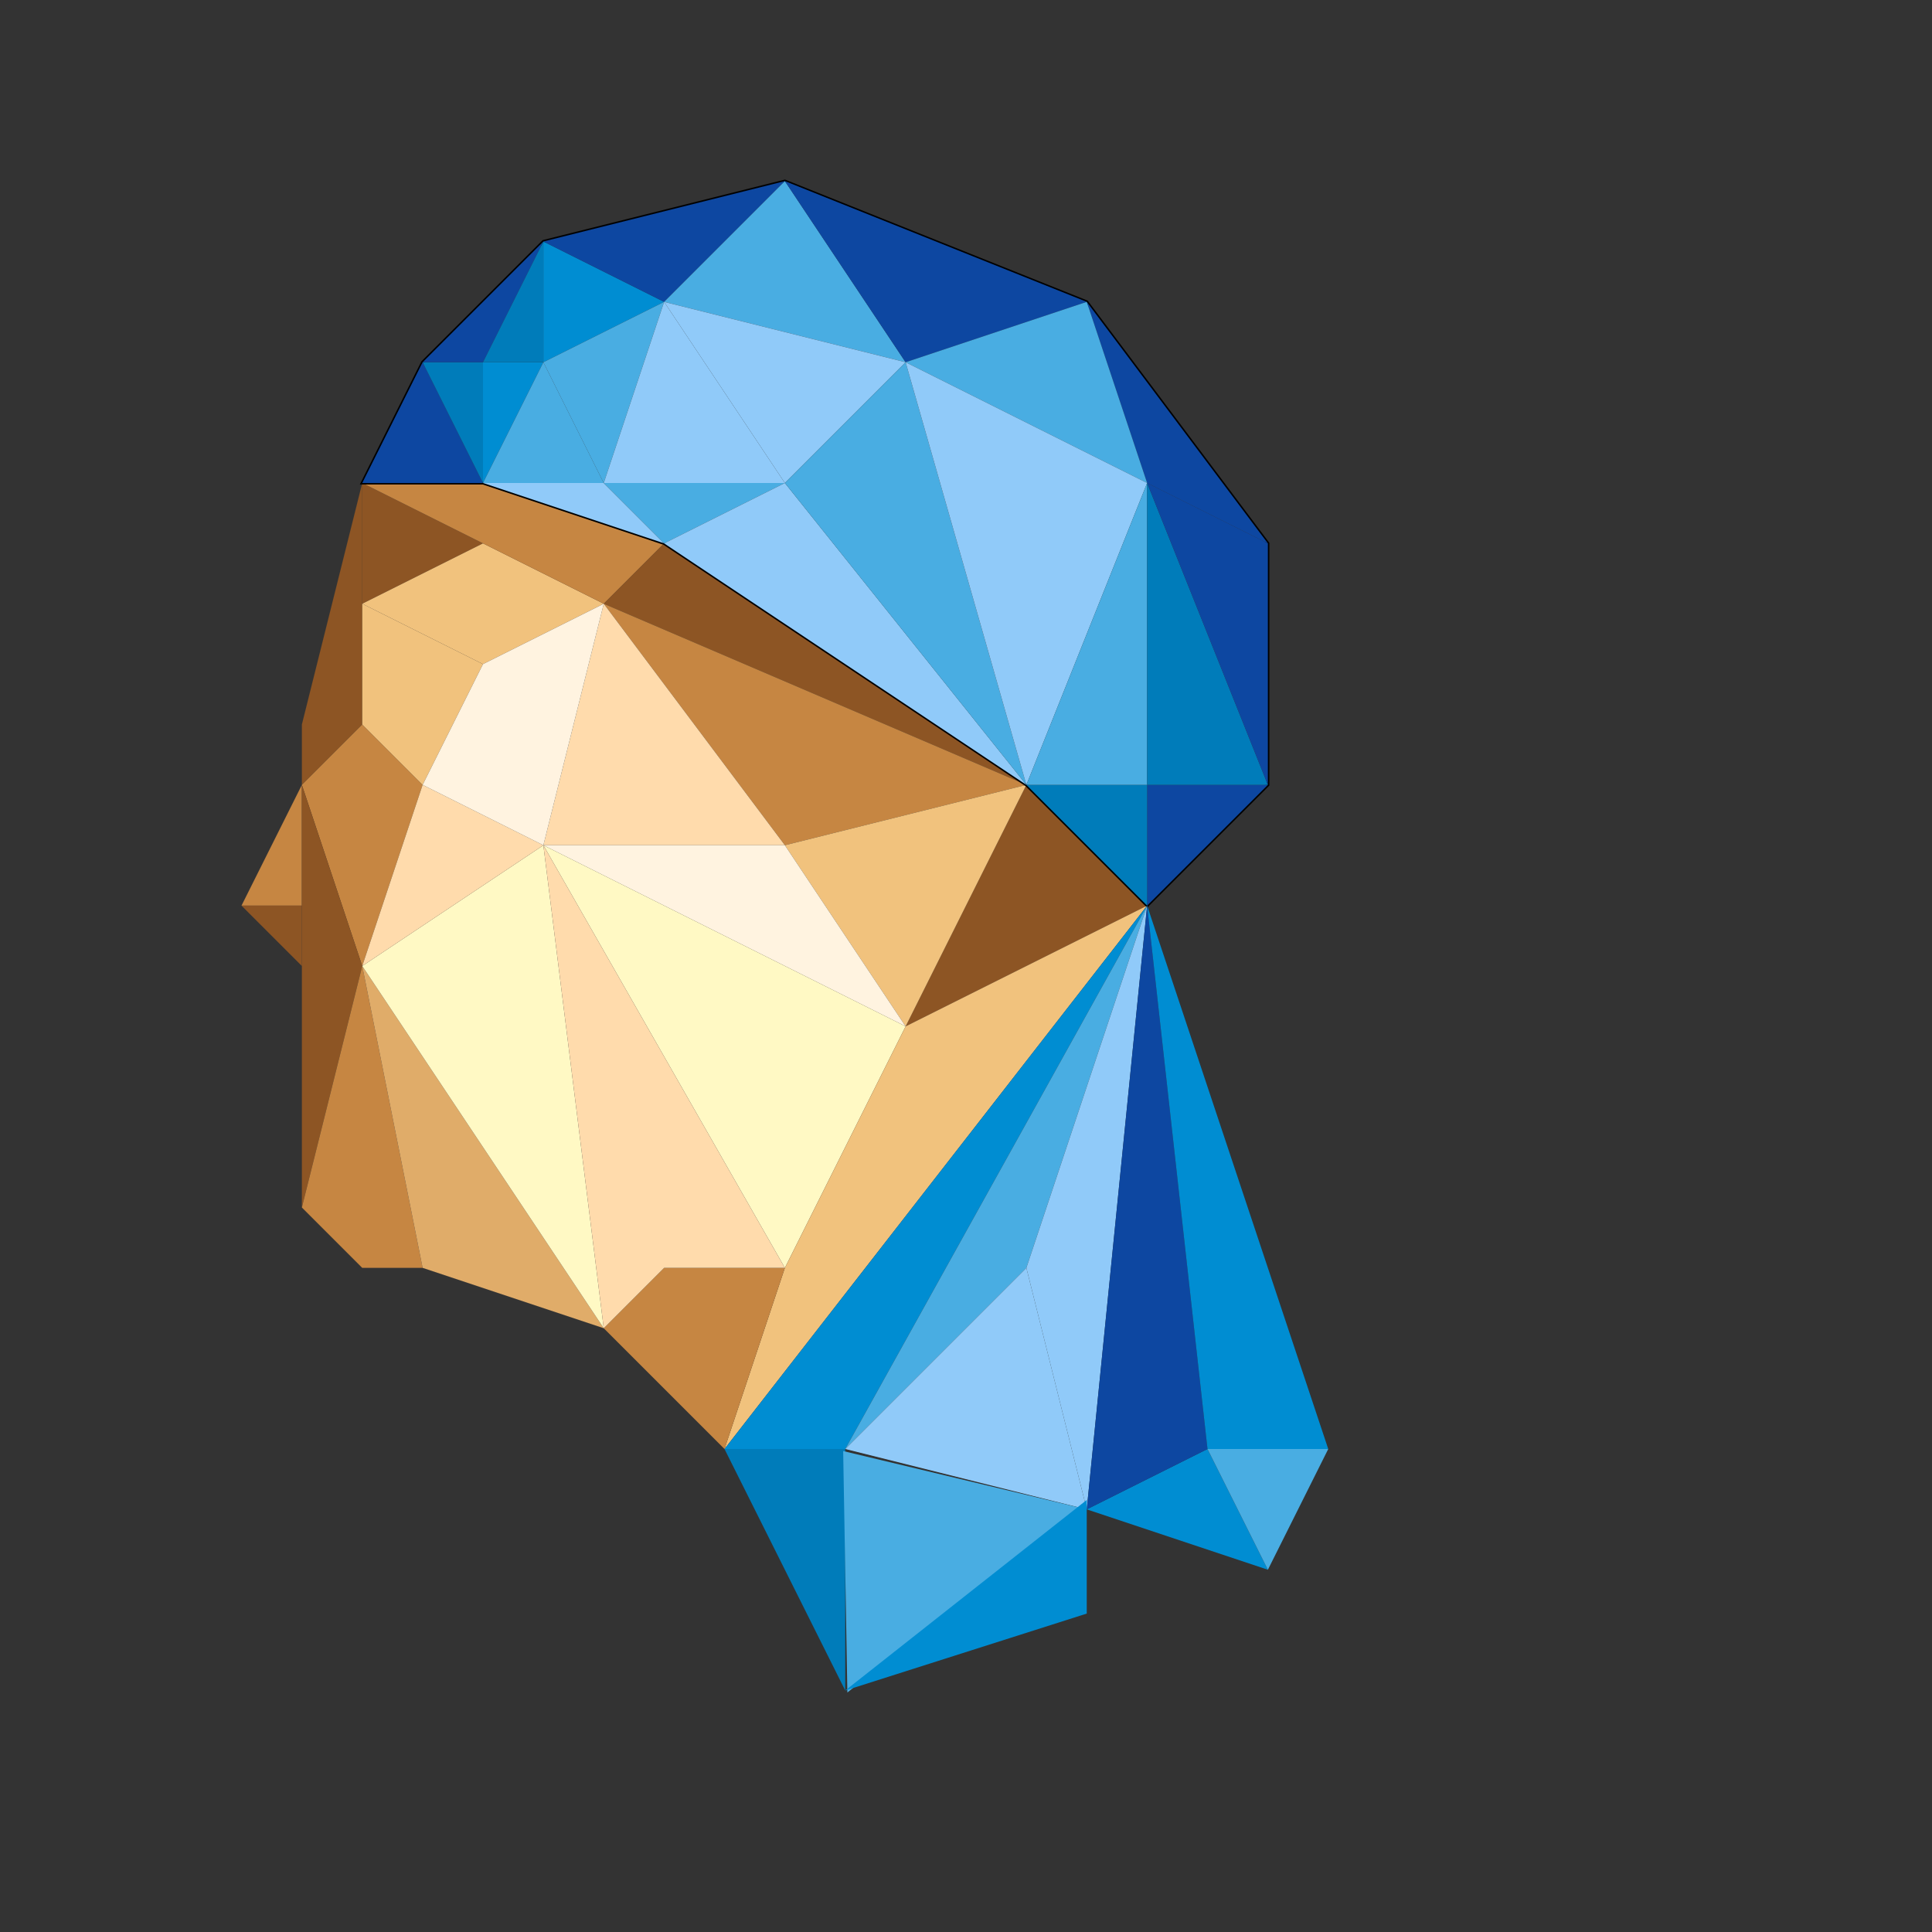 <?xml version="1.0" encoding="UTF-8" standalone="no"?>
<!DOCTYPE svg PUBLIC "-//W3C//DTD SVG 1.1//EN" "http://www.w3.org/Graphics/SVG/1.1/DTD/svg11.dtd">
<svg version="1.1" xmlns="http://www.w3.org/2000/svg" xmlns:xlink="http://www.w3.org/1999/xlink" preserveAspectRatio="xMidYMid meet" viewBox="0 0 640 640" width="640" height="640"><rect x="0" y="0" width="640" height="640" fill="#333333" stroke="none"/><defs><path d="M380 300L340 260L280 220L220 180L160 160L120 160L100 240L100 260L80 300L100 320L100 360L100 400L120 420L140 420L200 440L240 480L380 300Z" id="e2L0GQB8Tf"></path><path d="M100 260L100 300L80 300L100 260Z" id="dLehEw2uC"></path><path d="M80 300L100 300L100 320L80 300Z" id="a21ZPNVeEh"></path><path d="M100 240L120 160L120 240L100 260L100 240Z" id="b1AqhFVxU6"></path><path d="" id="cF1Y0H16u"></path><path d="M100 260L120 240L140 260L120 320L100 260Z" id="cpBqptrPd"></path><path d="M120 240L120 200L160 220L140 260L120 240Z" id="b1AaezVC5"></path><path d="M120 160L160 180L120 200L120 160Z" id="b2IdsPXAnm"></path><path d="M200 200L160 180L120 200L160 220L200 200Z" id="dLCCgEeqZ"></path><path d="M120 160L160 160L220 180L200 200L120 160Z" id="j1Gfb5RJ2T"></path><path d="M100 320L100 400L120 320L100 320Z" id="bWdEHy0YC"></path><path d="M120 420L100 400L120 320L140 420L120 420Z" id="cqgTNv6bP"></path><path d="M120 320L140 420L200 440L120 320Z" id="bsN8DpqPA"></path><path d="M200 440L120 320L180 280L200 440Z" id="a1bxvFuxAI"></path><path d="M220 180L340 260L200 200L220 180Z" id="a1PHFtU3Q2"></path><path d="M200 200L260 280L340 260L200 200Z" id="crLxhmV2B"></path><path d="M300 340L340 260L380 300L300 340Z" id="bw9wpWi1W"></path><path d="M180 280L200 200L260 280L180 280Z" id="a27OtMdUIN"></path><path d="M260 280L340 260L300 340L260 280Z" id="aqHN6wdD"></path><path d="M260 280L180 280L300 340L260 280Z" id="c2Tjv6WCB"></path><path d="M180 280L260 420L300 340L180 280Z" id="aLgPBgygj"></path><path d="M380 300L300 340L260 420L240 480L380 300Z" id="f1iL9hglH"></path><path d="M120 320L100 260L100 320L120 320Z" id="a26OEOhxn"></path><path d="M420 520L440 480L380 300L360 500L360 535.59L280 560L240 480" id="bruMiKKwG"></path><path d="M360 500L420 520L360 500Z" id="e3zpJGS2Dl"></path><path d="M160 160L220 180L340 260L380 300L420 260L420 180L360 100L260 60L180 80L140 120L120 160L160 160Z" id="bVTkNivgr"></path><path d="M240 480L280 480L280 560L240 480Z" id="cMoaomfox"></path><path d="M240 480L380 300L280 480L240 480Z" id="j30mE0UWHY"></path><path d="M380 300L340 420L280 480L380 300Z" id="c4hEAlkukG"></path><path d="M380 300L360 500L340 420L380 300Z" id="a2MX5p98zb"></path><path d="M340 420L280 480L360 500L340 420Z" id="b9gqFcY15"></path><path d="M279.31 480.68L357.28 499.33L280.7 560.67L279.31 480.68Z" id="c19Uj0UNNu"></path><path d="M400 480L420 520L360 500L400 480Z" id="a6BHxFSHVj"></path><path d="M400 480L380 300L360 500L400 480Z" id="c2mpRnrqer"></path><path d="M400 480L440 480L420 520L400 480Z" id="b2JwmdJNhw"></path><path d="M440 480L380 300L400 480L440 480Z" id="c3cTJvPk"></path><path d="M360 534.52L360 496.88L280 560L360 534.52Z" id="cOoZHgY5"></path><path d="M140 120L160 160L120 160L140 120Z" id="dzq3n7x9d"></path><path d="M160 120L180 120L160 160L160 120Z" id="c7UECQvnBK"></path><path d="M160 120L160 160L140 120L160 120Z" id="b2yy12eLde"></path><path d="M180 80L160 120L140 120L180 80Z" id="dg6RO3Chc"></path><path d="M160 120L180 80L180 120L160 120Z" id="b1HooiHLj"></path><path d="M180 80L220 100L180 120L180 80Z" id="bLxnPEQNR"></path><path d="M180 80L260 60L220 100L180 80Z" id="b3I7gFrIu"></path><path d="M180 120L200 160L160 160L180 120Z" id="au3N2Zh5r"></path><path d="M160 160L200 160L220 180L160 160Z" id="bs1bkvxh"></path><path d="M180 120L220 100L200 160L180 120Z" id="d6GPIDKr0"></path><path d="M260 60L300 120L220 100L260 60Z" id="dxXKsc3z9"></path><path d="M260 60L360 100L300 120L260 60Z" id="adqmUkbG1"></path><path d="M420 180L380 160L360 100L420 180Z" id="i9z8gE2cA"></path><path d="M300 120L260 160L220 100L300 120Z" id="a1KUAErb6"></path><path d="M200 160L220 100L260 160L200 160Z" id="fRMAAFG7s"></path><path d="M260 160L200 160L220 180L260 160Z" id="a1gBRKWBeJ"></path><path d="M220 180L260 160L340 260L220 180Z" id="defnrPSFU"></path><path d="M260 160L300 120L340 260L260 160Z" id="anNnxXCnt"></path><path d="M300 120L360 100L380 160L300 120Z" id="d1ZEXjgZz9"></path><path d="M300 120L380 160L340 260L300 120Z" id="h1wslIFLvq"></path><path d="M420 260L380 260L380 300L420 260Z" id="c1SSxDSikA"></path><path d="M380 260L340 260L380 300L380 260Z" id="c2Kw3a7i6"></path><path d="M340 260L380 160L380 260L340 260Z" id="b3mZE0ikGP"></path><path d="M380 260L380 160L420 260L380 260Z" id="a4WU7FuYK"></path><path d="M380 160L420 180L420 260L380 160Z" id="ddhwPOZE2"></path><path d="M260 420L220 420L200 440L240 480L260 420Z" id="k2L210ijh9"></path><path d="M220 420L260 420L180 280L200 440L220 420Z" id="a32nGgquIe"></path><path d="M180 280L140 260L120 320L180 280Z" id="bMEQRKSH6"></path><path d="M200 200L160 220L140 260L180 280L200 200Z" id="d2fWxTmRuy"></path></defs><g><g><g><use xlink:href="#e2L0GQB8Tf" opacity="1" fill-opacity="0" stroke="#000000" stroke-width="0" stroke-opacity="1"></use></g></g><g><use xlink:href="#dLehEw2uC" opacity="1" fill="#c68642" fill-opacity="1"></use><g><use xlink:href="#dLehEw2uC" opacity="1" fill-opacity="0" stroke="#000000" stroke-width="0" stroke-opacity="1"></use></g></g><g><use xlink:href="#a21ZPNVeEh" opacity="1" fill="#8d5524" fill-opacity="1"></use><g><use xlink:href="#a21ZPNVeEh" opacity="1" fill-opacity="0" stroke="#000000" stroke-width="0" stroke-opacity="1"></use></g></g><g><use xlink:href="#b1AqhFVxU6" opacity="1" fill="#8d5524" fill-opacity="1"></use><g><use xlink:href="#b1AqhFVxU6" opacity="1" fill-opacity="0" stroke="#000000" stroke-width="0" stroke-opacity="1"></use></g></g><g><g><use xlink:href="#cF1Y0H16u" opacity="1" fill-opacity="0" stroke="#000000" stroke-width="1" stroke-opacity="1"></use></g></g><g><use xlink:href="#cpBqptrPd" opacity="1" fill="#c68642" fill-opacity="1"></use><g><use xlink:href="#cpBqptrPd" opacity="1" fill-opacity="0" stroke="#000000" stroke-width="0" stroke-opacity="1"></use></g></g><g><use xlink:href="#b1AaezVC5" opacity="1" fill="#f1c27d" fill-opacity="1"></use><g><use xlink:href="#b1AaezVC5" opacity="1" fill-opacity="0" stroke="#000000" stroke-width="0" stroke-opacity="1"></use></g></g><g><use xlink:href="#b2IdsPXAnm" opacity="1" fill="#8d5524" fill-opacity="1"></use><g><use xlink:href="#b2IdsPXAnm" opacity="1" fill-opacity="0" stroke="#8d5524" stroke-width="0" stroke-opacity="1"></use></g></g><g><use xlink:href="#dLCCgEeqZ" opacity="1" fill="#f1c27d" fill-opacity="1"></use><g><use xlink:href="#dLCCgEeqZ" opacity="1" fill-opacity="0" stroke="#000000" stroke-width="0" stroke-opacity="1"></use></g></g><g><use xlink:href="#j1Gfb5RJ2T" opacity="1" fill="#c68642" fill-opacity="1"></use><g><use xlink:href="#j1Gfb5RJ2T" opacity="1" fill-opacity="0" stroke="#000000" stroke-width="0" stroke-opacity="1"></use></g></g><g><use xlink:href="#bWdEHy0YC" opacity="1" fill="#8d5524" fill-opacity="1"></use><g><use xlink:href="#bWdEHy0YC" opacity="1" fill-opacity="0" stroke="#000000" stroke-width="0" stroke-opacity="1"></use></g></g><g><use xlink:href="#cqgTNv6bP" opacity="1" fill="#c68642" fill-opacity="1"></use><g><use xlink:href="#cqgTNv6bP" opacity="1" fill-opacity="0" stroke="#000000" stroke-width="0" stroke-opacity="1"></use></g></g><g><use xlink:href="#bsN8DpqPA" opacity="1" fill="#e0ac69" fill-opacity="1"></use><g><use xlink:href="#bsN8DpqPA" opacity="1" fill-opacity="0" stroke="#000000" stroke-width="0" stroke-opacity="1"></use></g></g><g><use xlink:href="#a1bxvFuxAI" opacity="1" fill="#fff9c4" fill-opacity="1"></use><g><use xlink:href="#a1bxvFuxAI" opacity="1" fill-opacity="0" stroke="#000000" stroke-width="0" stroke-opacity="1"></use></g></g><g><use xlink:href="#a1PHFtU3Q2" opacity="1" fill="#8d5524" fill-opacity="1"></use><g><use xlink:href="#a1PHFtU3Q2" opacity="1" fill-opacity="0" stroke="#000000" stroke-width="0" stroke-opacity="1"></use></g></g><g><use xlink:href="#crLxhmV2B" opacity="1" fill="#c68642" fill-opacity="1"></use><g><use xlink:href="#crLxhmV2B" opacity="1" fill-opacity="0" stroke="#000000" stroke-width="0" stroke-opacity="1"></use></g></g><g><use xlink:href="#bw9wpWi1W" opacity="1" fill="#8d5524" fill-opacity="1"></use><g><use xlink:href="#bw9wpWi1W" opacity="1" fill-opacity="0" stroke="#000000" stroke-width="0" stroke-opacity="1"></use></g></g><g><use xlink:href="#a27OtMdUIN" opacity="1" fill="#ffdbac" fill-opacity="1"></use><g><use xlink:href="#a27OtMdUIN" opacity="1" fill-opacity="0" stroke="#000000" stroke-width="0" stroke-opacity="1"></use></g></g><g><use xlink:href="#aqHN6wdD" opacity="1" fill="#f1c27d" fill-opacity="1"></use><g><use xlink:href="#aqHN6wdD" opacity="1" fill-opacity="0" stroke="#000000" stroke-width="0" stroke-opacity="1"></use></g></g><g><use xlink:href="#c2Tjv6WCB" opacity="1" fill="#fff3e0" fill-opacity="1"></use><g><use xlink:href="#c2Tjv6WCB" opacity="1" fill-opacity="0" stroke="#000000" stroke-width="0" stroke-opacity="1"></use></g></g><g><use xlink:href="#aLgPBgygj" opacity="1" fill="#fff9c4" fill-opacity="1"></use><g><use xlink:href="#aLgPBgygj" opacity="1" fill-opacity="0" stroke="#000000" stroke-width="0" stroke-opacity="1"></use></g></g><g><use xlink:href="#f1iL9hglH" opacity="1" fill="#f1c27d" fill-opacity="1"></use><g><use xlink:href="#f1iL9hglH" opacity="1" fill-opacity="0" stroke="#000000" stroke-width="0" stroke-opacity="1"></use></g></g><g><use xlink:href="#a26OEOhxn" opacity="1" fill="#8d5524" fill-opacity="1"></use><g><use xlink:href="#a26OEOhxn" opacity="1" fill-opacity="0" stroke="#000000" stroke-width="0" stroke-opacity="1"></use></g></g><g><g><use xlink:href="#bruMiKKwG" opacity="1" fill-opacity="0" stroke="#000000" stroke-width="0" stroke-opacity="1"></use></g></g><g><g><use xlink:href="#e3zpJGS2Dl" opacity="1" fill-opacity="0" stroke="#000000" stroke-width="0" stroke-opacity="1"></use></g></g><g><g><use xlink:href="#bVTkNivgr" opacity="1" fill-opacity="0" stroke="#000000" stroke-width="1" stroke-opacity="1"></use></g></g><g><use xlink:href="#cMoaomfox" opacity="1" fill="#007cba" fill-opacity="1"></use><g><use xlink:href="#cMoaomfox" opacity="1" fill-opacity="0" stroke="#000000" stroke-width="0" stroke-opacity="1"></use></g></g><g><use xlink:href="#j30mE0UWHY" opacity="1" fill="#008dd2" fill-opacity="1"></use><g><use xlink:href="#j30mE0UWHY" opacity="1" fill-opacity="0" stroke="#000000" stroke-width="0" stroke-opacity="1"></use></g></g><g><use xlink:href="#c4hEAlkukG" opacity="1" fill="#49ade2" fill-opacity="1"></use><g><use xlink:href="#c4hEAlkukG" opacity="1" fill-opacity="0" stroke="#000000" stroke-width="0" stroke-opacity="1"></use></g></g><g><use xlink:href="#a2MX5p98zb" opacity="1" fill="#90caf9" fill-opacity="1"></use><g><use xlink:href="#a2MX5p98zb" opacity="1" fill-opacity="0" stroke="#000000" stroke-width="0" stroke-opacity="1"></use></g></g><g><use xlink:href="#b9gqFcY15" opacity="1" fill="#90caf9" fill-opacity="1"></use><g><use xlink:href="#b9gqFcY15" opacity="1" fill-opacity="0" stroke="#000000" stroke-width="0" stroke-opacity="1"></use></g></g><g><use xlink:href="#c19Uj0UNNu" opacity="1" fill="#49ade2" fill-opacity="1"></use><g><use xlink:href="#c19Uj0UNNu" opacity="1" fill-opacity="0" stroke="#000000" stroke-width="0" stroke-opacity="1"></use></g></g><g><use xlink:href="#a6BHxFSHVj" opacity="1" fill="#008dd2" fill-opacity="1"></use><g><use xlink:href="#a6BHxFSHVj" opacity="1" fill-opacity="0" stroke="#007cba" stroke-width="0" stroke-opacity="1"></use></g></g><g><use xlink:href="#c2mpRnrqer" opacity="1" fill="#0d47a1" fill-opacity="1"></use><g><use xlink:href="#c2mpRnrqer" opacity="1" fill-opacity="0" stroke="#000000" stroke-width="0" stroke-opacity="1"></use></g></g><g><use xlink:href="#b2JwmdJNhw" opacity="1" fill="#49ade2" fill-opacity="1"></use><g><use xlink:href="#b2JwmdJNhw" opacity="1" fill-opacity="0" stroke="#000000" stroke-width="0" stroke-opacity="1"></use></g></g><g><use xlink:href="#c3cTJvPk" opacity="1" fill="#008dd2" fill-opacity="1"></use><g><use xlink:href="#c3cTJvPk" opacity="1" fill-opacity="0" stroke="#008dd2" stroke-width="0" stroke-opacity="1"></use></g></g><g><use xlink:href="#cOoZHgY5" opacity="1" fill="#008dd2" fill-opacity="1"></use><g><use xlink:href="#cOoZHgY5" opacity="1" fill-opacity="0" stroke="#000000" stroke-width="0" stroke-opacity="1"></use></g></g><g><use xlink:href="#dzq3n7x9d" opacity="1" fill="#0d47a1" fill-opacity="1"></use><g><use xlink:href="#dzq3n7x9d" opacity="1" fill-opacity="0" stroke="#000000" stroke-width="0" stroke-opacity="1"></use></g></g><g><use xlink:href="#c7UECQvnBK" opacity="1" fill="#008dd2" fill-opacity="1"></use><g><use xlink:href="#c7UECQvnBK" opacity="1" fill-opacity="0" stroke="#000000" stroke-width="0" stroke-opacity="1"></use></g></g><g><use xlink:href="#b2yy12eLde" opacity="1" fill="#007cba" fill-opacity="1"></use><g><use xlink:href="#b2yy12eLde" opacity="1" fill-opacity="0" stroke="#000000" stroke-width="0" stroke-opacity="1"></use></g></g><g><use xlink:href="#dg6RO3Chc" opacity="1" fill="#0d47a1" fill-opacity="1"></use><g><use xlink:href="#dg6RO3Chc" opacity="1" fill-opacity="0" stroke="#000000" stroke-width="0" stroke-opacity="1"></use></g></g><g><use xlink:href="#b1HooiHLj" opacity="1" fill="#007cba" fill-opacity="1"></use><g><use xlink:href="#b1HooiHLj" opacity="1" fill-opacity="0" stroke="#000000" stroke-width="0" stroke-opacity="1"></use></g></g><g><use xlink:href="#bLxnPEQNR" opacity="1" fill="#008dd2" fill-opacity="1"></use><g><use xlink:href="#bLxnPEQNR" opacity="1" fill-opacity="0" stroke="#000000" stroke-width="0" stroke-opacity="1"></use></g></g><g><use xlink:href="#b3I7gFrIu" opacity="1" fill="#0d47a1" fill-opacity="1"></use><g><use xlink:href="#b3I7gFrIu" opacity="1" fill-opacity="0" stroke="#0d47a1" stroke-width="0" stroke-opacity="1"></use></g></g><g><use xlink:href="#au3N2Zh5r" opacity="1" fill="#49ade2" fill-opacity="1"></use><g><use xlink:href="#au3N2Zh5r" opacity="1" fill-opacity="0" stroke="#000000" stroke-width="0" stroke-opacity="1"></use></g></g><g><use xlink:href="#bs1bkvxh" opacity="1" fill="#90caf9" fill-opacity="1"></use><g><use xlink:href="#bs1bkvxh" opacity="1" fill-opacity="0" stroke="#000000" stroke-width="0" stroke-opacity="1"></use></g></g><g><use xlink:href="#d6GPIDKr0" opacity="1" fill="#49ade2" fill-opacity="1"></use><g><use xlink:href="#d6GPIDKr0" opacity="1" fill-opacity="0" stroke="#000000" stroke-width="0" stroke-opacity="1"></use></g></g><g><use xlink:href="#dxXKsc3z9" opacity="1" fill="#49ade2" fill-opacity="1"></use><g><use xlink:href="#dxXKsc3z9" opacity="1" fill-opacity="0" stroke="#000000" stroke-width="0" stroke-opacity="1"></use></g></g><g><use xlink:href="#adqmUkbG1" opacity="1" fill="#0d47a1" fill-opacity="1"></use><g><use xlink:href="#adqmUkbG1" opacity="1" fill-opacity="0" stroke="#000000" stroke-width="0" stroke-opacity="1"></use></g></g><g><use xlink:href="#i9z8gE2cA" opacity="1" fill="#0d47a1" fill-opacity="1"></use><g><use xlink:href="#i9z8gE2cA" opacity="1" fill-opacity="0" stroke="#000000" stroke-width="0" stroke-opacity="1"></use></g></g><g><use xlink:href="#a1KUAErb6" opacity="1" fill="#90caf9" fill-opacity="1"></use><g><use xlink:href="#a1KUAErb6" opacity="1" fill-opacity="0" stroke="#000000" stroke-width="0" stroke-opacity="1"></use></g></g><g><use xlink:href="#fRMAAFG7s" opacity="1" fill="#90caf9" fill-opacity="1"></use><g><use xlink:href="#fRMAAFG7s" opacity="1" fill-opacity="0" stroke="#000000" stroke-width="0" stroke-opacity="1"></use></g></g><g><use xlink:href="#a1gBRKWBeJ" opacity="1" fill="#49ade2" fill-opacity="1"></use><g><use xlink:href="#a1gBRKWBeJ" opacity="1" fill-opacity="0" stroke="#000000" stroke-width="0" stroke-opacity="1"></use></g></g><g><use xlink:href="#defnrPSFU" opacity="1" fill="#90caf9" fill-opacity="1"></use><g><use xlink:href="#defnrPSFU" opacity="1" fill-opacity="0" stroke="#000000" stroke-width="0" stroke-opacity="1"></use></g></g><g><use xlink:href="#anNnxXCnt" opacity="1" fill="#49ade2" fill-opacity="1"></use><g><use xlink:href="#anNnxXCnt" opacity="1" fill-opacity="0" stroke="#000000" stroke-width="0" stroke-opacity="1"></use></g></g><g><use xlink:href="#d1ZEXjgZz9" opacity="1" fill="#49ade2" fill-opacity="1"></use><g><use xlink:href="#d1ZEXjgZz9" opacity="1" fill-opacity="0" stroke="#000000" stroke-width="0" stroke-opacity="1"></use></g></g><g><use xlink:href="#h1wslIFLvq" opacity="1" fill="#90caf9" fill-opacity="1"></use><g><use xlink:href="#h1wslIFLvq" opacity="1" fill-opacity="0" stroke="#000000" stroke-width="0" stroke-opacity="1"></use></g></g><g><use xlink:href="#c1SSxDSikA" opacity="1" fill="#0d47a1" fill-opacity="1"></use><g><use xlink:href="#c1SSxDSikA" opacity="1" fill-opacity="0" stroke="#000000" stroke-width="0" stroke-opacity="1"></use></g></g><g><use xlink:href="#c2Kw3a7i6" opacity="1" fill="#007cba" fill-opacity="1"></use><g><use xlink:href="#c2Kw3a7i6" opacity="1" fill-opacity="0" stroke="#000000" stroke-width="0" stroke-opacity="1"></use></g></g><g><use xlink:href="#b3mZE0ikGP" opacity="1" fill="#49ade2" fill-opacity="1"></use><g><use xlink:href="#b3mZE0ikGP" opacity="1" fill-opacity="0" stroke="#000000" stroke-width="0" stroke-opacity="1"></use></g></g><g><use xlink:href="#a4WU7FuYK" opacity="1" fill="#007cba" fill-opacity="1"></use><g><use xlink:href="#a4WU7FuYK" opacity="1" fill-opacity="0" stroke="#000000" stroke-width="0" stroke-opacity="1"></use></g></g><g><use xlink:href="#ddhwPOZE2" opacity="1" fill="#0d47a1" fill-opacity="1"></use><g><use xlink:href="#ddhwPOZE2" opacity="1" fill-opacity="0" stroke="#000000" stroke-width="0" stroke-opacity="1"></use></g></g><g><use xlink:href="#k2L210ijh9" opacity="1" fill="#c68642" fill-opacity="1"></use><g><use xlink:href="#k2L210ijh9" opacity="1" fill-opacity="0" stroke="#8d5524" stroke-width="0" stroke-opacity="1"></use></g></g><g><use xlink:href="#a32nGgquIe" opacity="1" fill="#ffdbac" fill-opacity="1"></use><g><use xlink:href="#a32nGgquIe" opacity="1" fill-opacity="0" stroke="#8d5524" stroke-width="0" stroke-opacity="1"></use></g></g><g><use xlink:href="#bMEQRKSH6" opacity="1" fill="#ffdbac" fill-opacity="1"></use><g><use xlink:href="#bMEQRKSH6" opacity="1" fill-opacity="0" stroke="#8d5524" stroke-width="0" stroke-opacity="1"></use></g></g><g><use xlink:href="#d2fWxTmRuy" opacity="1" fill="#fff3e0" fill-opacity="1"></use><g><use xlink:href="#d2fWxTmRuy" opacity="1" fill-opacity="0" stroke="#8d5524" stroke-width="0" stroke-opacity="1"></use></g></g></g></svg>